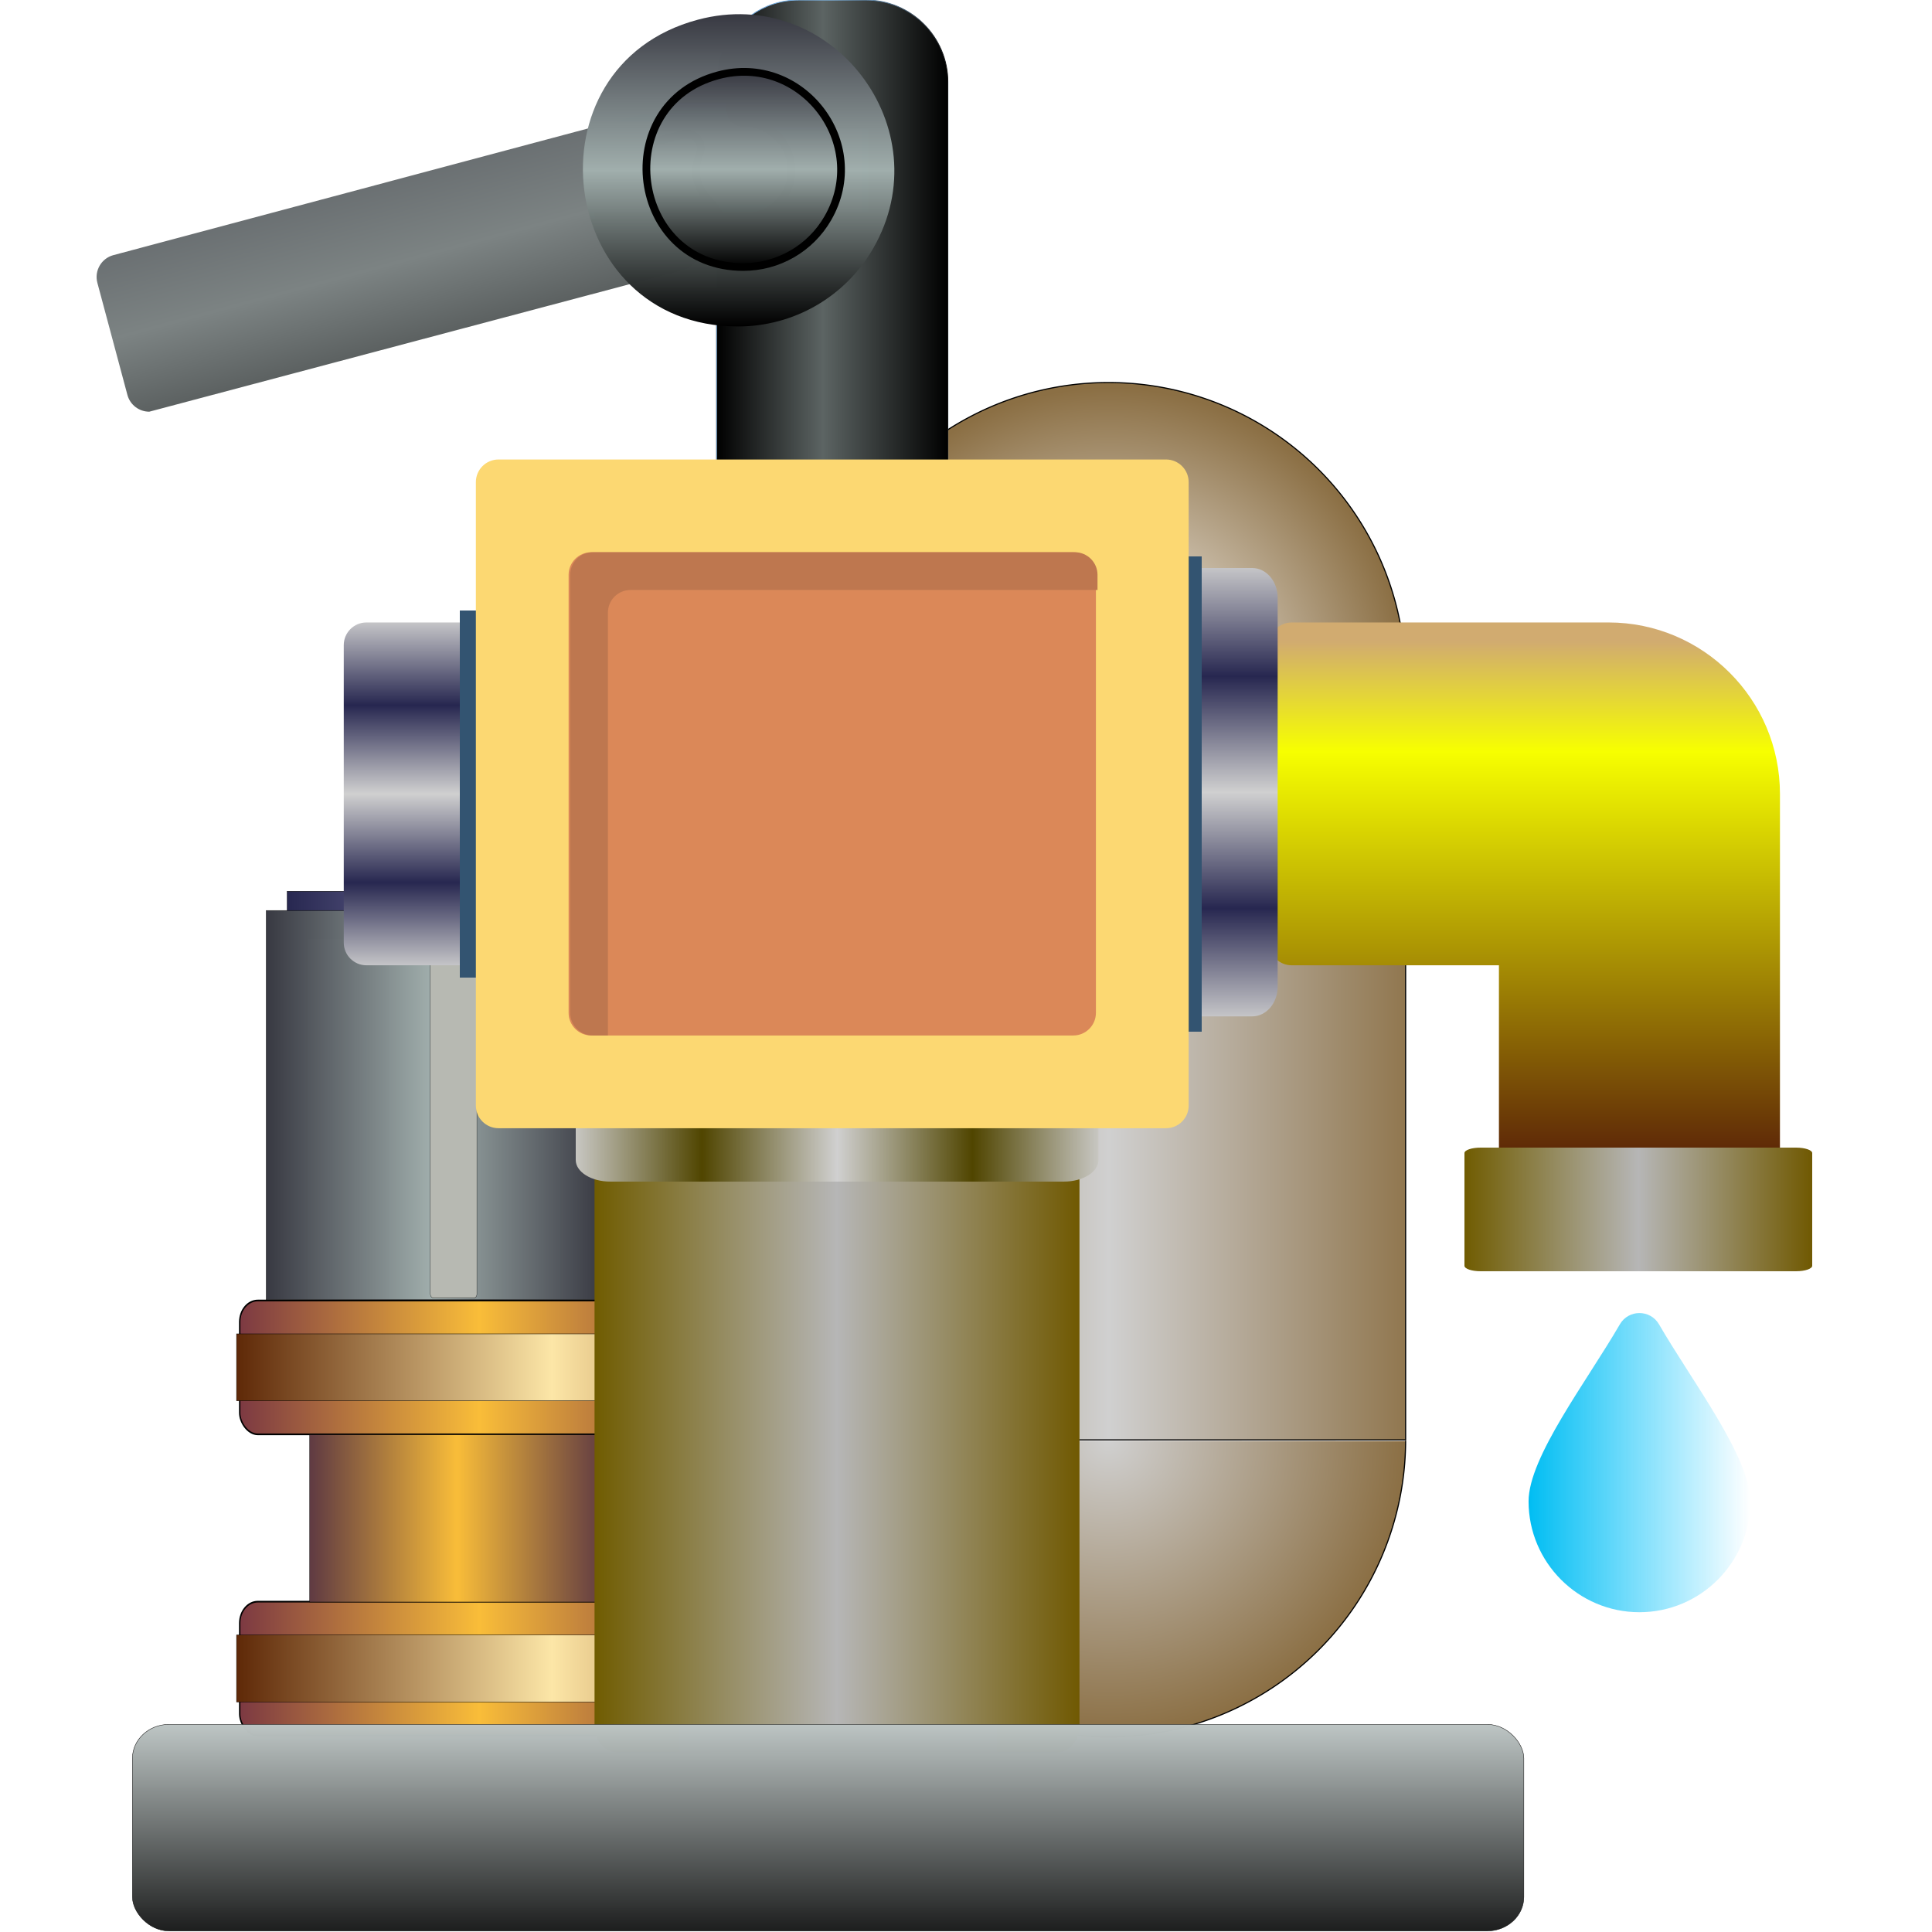 <?xml version="1.0" encoding="UTF-8" standalone="no"?>
<svg
   width="500"
   height="500"
   viewBox="0 0 500 500"
   version="1.1"
   id="svg196"
   sodipodi:docname="brine_water_well.svg"
   inkscape:version="1.4.2 (ebf0e940, 2025-05-08)"
   xmlns:inkscape="http://www.inkscape.org/namespaces/inkscape"
   xmlns:sodipodi="http://sodipodi.sourceforge.net/DTD/sodipodi-0.dtd"
   xmlns:xlink="http://www.w3.org/1999/xlink"
   xmlns="http://www.w3.org/2000/svg"
   xmlns:svg="http://www.w3.org/2000/svg">
  <sodipodi:namedview
     id="namedview196"
     pagecolor="#ffffff"
     bordercolor="#000000"
     borderopacity="0.25"
     inkscape:showpageshadow="2"
     inkscape:pageopacity="0.0"
     inkscape:pagecheckerboard="0"
     inkscape:deskcolor="#d1d1d1"
     inkscape:zoom="1.602"
     inkscape:cx="267.47815"
     inkscape:cy="216.91635"
     inkscape:window-width="1392"
     inkscape:window-height="954"
     inkscape:window-x="368"
     inkscape:window-y="25"
     inkscape:window-maximized="0"
     inkscape:current-layer="svg196"
     showgrid="true">
    <inkscape:grid
       id="grid196"
       units="px"
       originx="0"
       originy="0"
       spacingx="1"
       spacingy="1"
       empcolor="#0099e5"
       empopacity="0.302"
       color="#0099e5"
       opacity="0.149"
       empspacing="5"
       enabled="true"
       visible="true" />
  </sodipodi:namedview>
  <defs
     id="defs174">
    <linearGradient
       id="linearGradient290"
       inkscape:collect="always">
      <stop
         style="stop-color:#00bdf2;stop-opacity:1;"
         offset="0"
         id="stop290" />
      <stop
         style="stop-color:#00c2ff;stop-opacity:0;"
         offset="1"
         id="stop291" />
    </linearGradient>
    <linearGradient
       id="linearGradient289">
      <stop
         style="stop-color:#8b6f44;stop-opacity:1;"
         offset="0"
         id="stop287" />
      <stop
         id="stop288"
         offset="0.5"
         style="stop-color:#d0d0d0;stop-opacity:1;" />
      <stop
         style="stop-color:#8b6f44;stop-opacity:1;"
         offset="1"
         id="stop289" />
    </linearGradient>
    <linearGradient
       id="linearGradient286">
      <stop
         style="stop-color:#ffffff;stop-opacity:1;"
         offset="0"
         id="stop285" />
      <stop
         style="stop-color:#8b6f44;stop-opacity:1;"
         offset="1"
         id="stop286" />
    </linearGradient>
    <inkscape:path-effect
       effect="fillet_chamfer"
       id="path-effect283"
       is_visible="true"
       lpeversion="1"
       nodesatellites_param="F,0,0,1,0,18.563,0,1 @ F,0,0,1,0,0,0,1 @ F,0,0,1,0,0,0,1 @ F,0,0,1,0,0,0,1"
       radius="0"
       unit="px"
       method="auto"
       mode="F"
       chamfer_steps="1"
       flexible="false"
       use_knot_distance="true"
       apply_no_radius="true"
       apply_with_radius="true"
       only_selected="false"
       hide_knots="false" />
    <linearGradient
       id="linearGradient283">
      <stop
         style="stop-color:#383942;stop-opacity:1;"
         offset="0"
         id="stop281" />
      <stop
         id="stop282"
         offset="0.13"
         style="stop-color:#bec6c5;stop-opacity:0.992;" />
      <stop
         style="stop-color:#000000;stop-opacity:1;"
         offset="1"
         id="stop283" />
    </linearGradient>
    <linearGradient
       id="linearGradient274"
       inkscape:collect="always">
      <stop
         style="stop-color:#588ebe;stop-opacity:1;"
         offset="0"
         id="stop273" />
      <stop
         style="stop-color:#89c7ff;stop-opacity:0.992;"
         offset="0.5"
         id="stop275" />
      <stop
         style="stop-color:#121212;stop-opacity:0.984;"
         offset="1"
         id="stop274" />
    </linearGradient>
    <linearGradient
       id="linearGradient271">
      <stop
         style="stop-color:#000000;stop-opacity:1;"
         offset="0"
         id="stop269" />
      <stop
         id="stop270"
         offset="0.46"
         style="stop-color:#5c6463;stop-opacity:1;" />
      <stop
         style="stop-color:#000000;stop-opacity:1;"
         offset="1"
         id="stop271" />
    </linearGradient>
    <linearGradient
       id="linearGradient262">
      <stop
         style="stop-color:#383942;stop-opacity:1;"
         offset="0"
         id="stop260" />
      <stop
         id="stop261"
         offset="0.5"
         style="stop-color:#7b8282;stop-opacity:0.992;" />
      <stop
         style="stop-color:#000000;stop-opacity:1;"
         offset="1"
         id="stop262" />
    </linearGradient>
    <linearGradient
       id="linearGradient254">
      <stop
         style="stop-color:#383942;stop-opacity:1;"
         offset="0"
         id="stop252" />
      <stop
         id="stop253"
         offset="0.5"
         style="stop-color:#a1afad;stop-opacity:0.992;" />
      <stop
         style="stop-color:#000000;stop-opacity:1;"
         offset="1"
         id="stop254" />
    </linearGradient>
    <linearGradient
       id="linearGradient251">
      <stop
         style="stop-color:#504500;stop-opacity:1;"
         offset="0"
         id="stop249" />
      <stop
         id="stop250"
         offset="0.5"
         style="stop-color:#d0d0d0;stop-opacity:1;" />
      <stop
         style="stop-color:#504500;stop-opacity:1;"
         offset="1"
         id="stop251" />
    </linearGradient>
    <linearGradient
       id="linearGradient248">
      <stop
         style="stop-color:#705c01;stop-opacity:1;"
         offset="0"
         id="stop246" />
      <stop
         id="stop247"
         offset="0.5"
         style="stop-color:#b6b6b6;stop-opacity:1;" />
      <stop
         style="stop-color:#705902;stop-opacity:1;"
         offset="1"
         id="stop248" />
    </linearGradient>
    <linearGradient
       id="linearGradient235">
      <stop
         style="stop-color:#d1ab70;stop-opacity:1;"
         offset="0"
         id="stop242" />
      <stop
         id="stop243"
         offset="0.243"
         style="stop-color:#fce6a7;stop-opacity:1;" />
      <stop
         style="stop-color:#5e2807;stop-opacity:1;"
         offset="1"
         id="stop244" />
    </linearGradient>
    <linearGradient
       id="linearGradient235-1">
      <stop
         style="stop-color:#d1ab70;stop-opacity:1;"
         offset="0"
         id="stop233" />
      <stop
         id="stop234"
         offset="0.216"
         style="stop-color:#f7ff00;stop-opacity:1;" />
      <stop
         style="stop-color:#5e2807;stop-opacity:1;"
         offset="1"
         id="stop235" />
    </linearGradient>
    <linearGradient
       id="linearGradient232">
      <stop
         style="stop-color:#d1bc93;stop-opacity:1;"
         offset="0"
         id="stop230" />
      <stop
         id="stop231"
         offset="0.5"
         style="stop-color:#fca26b;stop-opacity:1;" />
      <stop
         style="stop-color:#5e3942;stop-opacity:1;"
         offset="1"
         id="stop232" />
    </linearGradient>
    <linearGradient
       id="swatch228"
       inkscape:swatch="solid">
      <stop
         style="stop-color:#fcd872;stop-opacity:1;"
         offset="0"
         id="stop228" />
    </linearGradient>
    <linearGradient
       id="linearGradient225">
      <stop
         style="stop-color:#7c3942;stop-opacity:1;"
         offset="0"
         id="stop223" />
      <stop
         id="stop224"
         offset="0.5"
         style="stop-color:#f9bd39;stop-opacity:1;" />
      <stop
         style="stop-color:#7c3942;stop-opacity:1;"
         offset="1"
         id="stop225" />
    </linearGradient>
    <linearGradient
       id="swatch213"
       inkscape:swatch="solid">
      <stop
         style="stop-color:#000000;stop-opacity:1;"
         offset="0"
         id="stop214" />
    </linearGradient>
    <clipPath
       id="clip-0" />
    <clipPath
       id="clip-1">
      <path
         clip-rule="evenodd"
         d="m 459.512,196.93 c -144.418,0 -262.586,118.16 -262.586,262.582 V 3413.469 c 0,144.43 118.168,262.59 262.586,262.59 H 3413.469 c 144.43,0 262.59,-118.16 262.59,-262.59 V 459.512 c 0,-144.422 -118.16,-262.582 -262.59,-262.582 z M 459.512,0 H 3413.469 c 252.742,0 459.519,206.781 459.519,459.512 V 3413.469 c 0,252.742 -206.777,459.519 -459.519,459.519 H 459.512 C 206.777,3872.988 0,3666.211 0,3413.469 V 459.512 C 0,206.781 206.777,0 459.512,0"
         id="path1" />
    </clipPath>
    <linearGradient
       id="linear-pattern-0"
       gradientUnits="userSpaceOnUse"
       x1="-0.26"
       y1="0"
       x2="1.26"
       y2="0"
       gradientTransform="matrix(2547.7,2547.7,-2547.7,2547.7,662.464,662.46)">
      <stop
         offset="0"
         stop-color="rgb(98.431%, 76.469%, 26.666%)"
         stop-opacity="1"
         id="stop1" />
      <stop
         offset="0.125"
         stop-color="rgb(98.431%, 76.469%, 26.666%)"
         stop-opacity="1"
         id="stop2" />
      <stop
         offset="0.156"
         stop-color="rgb(98.431%, 76.469%, 26.666%)"
         stop-opacity="1"
         id="stop3" />
      <stop
         offset="0.172"
         stop-color="rgb(98.43%, 76.492%, 26.68%)"
         stop-opacity="1"
         id="stop4" />
      <stop
         offset="0.176"
         stop-color="rgb(98.424%, 76.74%, 26.831%)"
         stop-opacity="1"
         id="stop5" />
      <stop
         offset="0.18"
         stop-color="rgb(98.419%, 76.962%, 26.968%)"
         stop-opacity="1"
         id="stop6" />
      <stop
         offset="0.184"
         stop-color="rgb(98.415%, 77.185%, 27.104%)"
         stop-opacity="1"
         id="stop7" />
      <stop
         offset="0.188"
         stop-color="rgb(98.41%, 77.408%, 27.242%)"
         stop-opacity="1"
         id="stop8" />
      <stop
         offset="0.191"
         stop-color="rgb(98.404%, 77.631%, 27.377%)"
         stop-opacity="1"
         id="stop9" />
      <stop
         offset="0.195"
         stop-color="rgb(98.399%, 77.853%, 27.515%)"
         stop-opacity="1"
         id="stop10" />
      <stop
         offset="0.199"
         stop-color="rgb(98.393%, 78.076%, 27.65%)"
         stop-opacity="1"
         id="stop11" />
      <stop
         offset="0.203"
         stop-color="rgb(98.389%, 78.299%, 27.788%)"
         stop-opacity="1"
         id="stop12" />
      <stop
         offset="0.207"
         stop-color="rgb(98.384%, 78.522%, 27.925%)"
         stop-opacity="1"
         id="stop13" />
      <stop
         offset="0.211"
         stop-color="rgb(98.38%, 78.745%, 28.062%)"
         stop-opacity="1"
         id="stop14" />
      <stop
         offset="0.215"
         stop-color="rgb(98.373%, 78.967%, 28.198%)"
         stop-opacity="1"
         id="stop15" />
      <stop
         offset="0.219"
         stop-color="rgb(98.369%, 79.19%, 28.336%)"
         stop-opacity="1"
         id="stop16" />
      <stop
         offset="0.223"
         stop-color="rgb(98.363%, 79.413%, 28.471%)"
         stop-opacity="1"
         id="stop17" />
      <stop
         offset="0.227"
         stop-color="rgb(98.358%, 79.636%, 28.609%)"
         stop-opacity="1"
         id="stop18" />
      <stop
         offset="0.23"
         stop-color="rgb(98.354%, 79.858%, 28.745%)"
         stop-opacity="1"
         id="stop19" />
      <stop
         offset="0.234"
         stop-color="rgb(98.349%, 80.081%, 28.882%)"
         stop-opacity="1"
         id="stop20" />
      <stop
         offset="0.238"
         stop-color="rgb(98.343%, 80.304%, 29.018%)"
         stop-opacity="1"
         id="stop21" />
      <stop
         offset="0.242"
         stop-color="rgb(98.338%, 80.527%, 29.155%)"
         stop-opacity="1"
         id="stop22" />
      <stop
         offset="0.246"
         stop-color="rgb(98.332%, 80.75%, 29.291%)"
         stop-opacity="1"
         id="stop23" />
      <stop
         offset="0.25"
         stop-color="rgb(98.328%, 80.972%, 29.428%)"
         stop-opacity="1"
         id="stop24" />
      <stop
         offset="0.254"
         stop-color="rgb(98.323%, 81.195%, 29.565%)"
         stop-opacity="1"
         id="stop25" />
      <stop
         offset="0.258"
         stop-color="rgb(98.318%, 81.418%, 29.703%)"
         stop-opacity="1"
         id="stop26" />
      <stop
         offset="0.262"
         stop-color="rgb(98.312%, 81.641%, 29.839%)"
         stop-opacity="1"
         id="stop27" />
      <stop
         offset="0.266"
         stop-color="rgb(98.308%, 81.863%, 29.976%)"
         stop-opacity="1"
         id="stop28" />
      <stop
         offset="0.27"
         stop-color="rgb(98.303%, 82.086%, 30.112%)"
         stop-opacity="1"
         id="stop29" />
      <stop
         offset="0.273"
         stop-color="rgb(98.299%, 82.309%, 30.249%)"
         stop-opacity="1"
         id="stop30" />
      <stop
         offset="0.277"
         stop-color="rgb(98.293%, 82.532%, 30.385%)"
         stop-opacity="1"
         id="stop31" />
      <stop
         offset="0.281"
         stop-color="rgb(98.288%, 82.755%, 30.522%)"
         stop-opacity="1"
         id="stop32" />
      <stop
         offset="0.285"
         stop-color="rgb(98.282%, 82.977%, 30.658%)"
         stop-opacity="1"
         id="stop33" />
      <stop
         offset="0.289"
         stop-color="rgb(98.277%, 83.2%, 30.795%)"
         stop-opacity="1"
         id="stop34" />
      <stop
         offset="0.293"
         stop-color="rgb(98.273%, 83.423%, 30.931%)"
         stop-opacity="1"
         id="stop35" />
      <stop
         offset="0.297"
         stop-color="rgb(98.268%, 83.646%, 31.068%)"
         stop-opacity="1"
         id="stop36" />
      <stop
         offset="0.301"
         stop-color="rgb(98.262%, 83.868%, 31.204%)"
         stop-opacity="1"
         id="stop37" />
      <stop
         offset="0.305"
         stop-color="rgb(98.257%, 84.091%, 31.342%)"
         stop-opacity="1"
         id="stop38" />
      <stop
         offset="0.309"
         stop-color="rgb(98.251%, 84.312%, 31.479%)"
         stop-opacity="1"
         id="stop39" />
      <stop
         offset="0.312"
         stop-color="rgb(98.247%, 84.535%, 31.616%)"
         stop-opacity="1"
         id="stop40" />
      <stop
         offset="0.316"
         stop-color="rgb(98.242%, 84.758%, 31.752%)"
         stop-opacity="1"
         id="stop41" />
      <stop
         offset="0.32"
         stop-color="rgb(98.238%, 84.981%, 31.889%)"
         stop-opacity="1"
         id="stop42" />
      <stop
         offset="0.324"
         stop-color="rgb(98.232%, 85.204%, 32.025%)"
         stop-opacity="1"
         id="stop43" />
      <stop
         offset="0.328"
         stop-color="rgb(98.227%, 85.426%, 32.162%)"
         stop-opacity="1"
         id="stop44" />
      <stop
         offset="0.332"
         stop-color="rgb(98.221%, 85.649%, 32.298%)"
         stop-opacity="1"
         id="stop45" />
      <stop
         offset="0.336"
         stop-color="rgb(98.216%, 85.872%, 32.436%)"
         stop-opacity="1"
         id="stop46" />
      <stop
         offset="0.34"
         stop-color="rgb(98.212%, 86.095%, 32.571%)"
         stop-opacity="1"
         id="stop47" />
      <stop
         offset="0.344"
         stop-color="rgb(98.207%, 86.317%, 32.709%)"
         stop-opacity="1"
         id="stop48" />
      <stop
         offset="0.348"
         stop-color="rgb(98.201%, 86.54%, 32.845%)"
         stop-opacity="1"
         id="stop49" />
      <stop
         offset="0.352"
         stop-color="rgb(98.196%, 86.763%, 32.982%)"
         stop-opacity="1"
         id="stop50" />
      <stop
         offset="0.355"
         stop-color="rgb(98.192%, 86.986%, 33.119%)"
         stop-opacity="1"
         id="stop51" />
      <stop
         offset="0.359"
         stop-color="rgb(98.187%, 87.209%, 33.257%)"
         stop-opacity="1"
         id="stop52" />
      <stop
         offset="0.363"
         stop-color="rgb(98.181%, 87.431%, 33.392%)"
         stop-opacity="1"
         id="stop53" />
      <stop
         offset="0.367"
         stop-color="rgb(98.177%, 87.654%, 33.53%)"
         stop-opacity="1"
         id="stop54" />
      <stop
         offset="0.371"
         stop-color="rgb(98.17%, 87.877%, 33.665%)"
         stop-opacity="1"
         id="stop55" />
      <stop
         offset="0.375"
         stop-color="rgb(98.166%, 88.1%, 33.803%)"
         stop-opacity="1"
         id="stop56" />
      <stop
         offset="0.379"
         stop-color="rgb(98.161%, 88.322%, 33.939%)"
         stop-opacity="1"
         id="stop57" />
      <stop
         offset="0.383"
         stop-color="rgb(98.157%, 88.545%, 34.076%)"
         stop-opacity="1"
         id="stop58" />
      <stop
         offset="0.387"
         stop-color="rgb(98.151%, 88.768%, 34.212%)"
         stop-opacity="1"
         id="stop59" />
      <stop
         offset="0.391"
         stop-color="rgb(98.146%, 88.991%, 34.349%)"
         stop-opacity="1"
         id="stop60" />
      <stop
         offset="0.395"
         stop-color="rgb(98.14%, 89.214%, 34.485%)"
         stop-opacity="1"
         id="stop61" />
      <stop
         offset="0.398"
         stop-color="rgb(98.135%, 89.436%, 34.622%)"
         stop-opacity="1"
         id="stop62" />
      <stop
         offset="0.402"
         stop-color="rgb(98.131%, 89.659%, 34.758%)"
         stop-opacity="1"
         id="stop63" />
      <stop
         offset="0.406"
         stop-color="rgb(98.126%, 89.882%, 34.895%)"
         stop-opacity="1"
         id="stop64" />
      <stop
         offset="0.41"
         stop-color="rgb(98.12%, 90.105%, 35.033%)"
         stop-opacity="1"
         id="stop65" />
      <stop
         offset="0.414"
         stop-color="rgb(98.116%, 90.327%, 35.17%)"
         stop-opacity="1"
         id="stop66" />
      <stop
         offset="0.418"
         stop-color="rgb(98.109%, 90.55%, 35.306%)"
         stop-opacity="1"
         id="stop67" />
      <stop
         offset="0.422"
         stop-color="rgb(98.105%, 90.773%, 35.443%)"
         stop-opacity="1"
         id="stop68" />
      <stop
         offset="0.426"
         stop-color="rgb(98.1%, 90.996%, 35.579%)"
         stop-opacity="1"
         id="stop69" />
      <stop
         offset="0.43"
         stop-color="rgb(98.096%, 91.219%, 35.716%)"
         stop-opacity="1"
         id="stop70" />
      <stop
         offset="0.434"
         stop-color="rgb(98.09%, 91.441%, 35.852%)"
         stop-opacity="1"
         id="stop71" />
      <stop
         offset="0.438"
         stop-color="rgb(98.085%, 91.664%, 35.989%)"
         stop-opacity="1"
         id="stop72" />
      <stop
         offset="0.441"
         stop-color="rgb(98.08%, 91.887%, 36.125%)"
         stop-opacity="1"
         id="stop73" />
      <stop
         offset="0.445"
         stop-color="rgb(98.076%, 92.11%, 36.263%)"
         stop-opacity="1"
         id="stop74" />
      <stop
         offset="0.449"
         stop-color="rgb(98.07%, 92.332%, 36.398%)"
         stop-opacity="1"
         id="stop75" />
      <stop
         offset="0.453"
         stop-color="rgb(98.065%, 92.555%, 36.536%)"
         stop-opacity="1"
         id="stop76" />
      <stop
         offset="0.457"
         stop-color="rgb(98.059%, 92.778%, 36.673%)"
         stop-opacity="1"
         id="stop77" />
      <stop
         offset="0.461"
         stop-color="rgb(98.055%, 93.001%, 36.81%)"
         stop-opacity="1"
         id="stop78" />
      <stop
         offset="0.465"
         stop-color="rgb(98.05%, 93.224%, 36.946%)"
         stop-opacity="1"
         id="stop79" />
      <stop
         offset="0.469"
         stop-color="rgb(98.045%, 93.446%, 37.083%)"
         stop-opacity="1"
         id="stop80" />
      <stop
         offset="0.477"
         stop-color="rgb(97.856%, 93.523%, 37.207%)"
         stop-opacity="1"
         id="stop81" />
      <stop
         offset="0.48"
         stop-color="rgb(97.171%, 93.431%, 37.434%)"
         stop-opacity="1"
         id="stop82" />
      <stop
         offset="0.484"
         stop-color="rgb(96.675%, 93.263%, 37.538%)"
         stop-opacity="1"
         id="stop83" />
      <stop
         offset="0.488"
         stop-color="rgb(96.179%, 93.094%, 37.642%)"
         stop-opacity="1"
         id="stop84" />
      <stop
         offset="0.492"
         stop-color="rgb(95.683%, 92.926%, 37.746%)"
         stop-opacity="1"
         id="stop85" />
      <stop
         offset="0.496"
         stop-color="rgb(95.187%, 92.758%, 37.849%)"
         stop-opacity="1"
         id="stop86" />
      <stop
         offset="0.5"
         stop-color="rgb(94.691%, 92.59%, 37.953%)"
         stop-opacity="1"
         id="stop87" />
      <stop
         offset="0.504"
         stop-color="rgb(94.196%, 92.421%, 38.055%)"
         stop-opacity="1"
         id="stop88" />
      <stop
         offset="0.508"
         stop-color="rgb(93.7%, 92.253%, 38.159%)"
         stop-opacity="1"
         id="stop89" />
      <stop
         offset="0.512"
         stop-color="rgb(93.204%, 92.085%, 38.263%)"
         stop-opacity="1"
         id="stop90" />
      <stop
         offset="0.516"
         stop-color="rgb(92.708%, 91.917%, 38.367%)"
         stop-opacity="1"
         id="stop91" />
      <stop
         offset="0.52"
         stop-color="rgb(92.212%, 91.748%, 38.47%)"
         stop-opacity="1"
         id="stop92" />
      <stop
         offset="0.523"
         stop-color="rgb(91.716%, 91.58%, 38.574%)"
         stop-opacity="1"
         id="stop93" />
      <stop
         offset="0.527"
         stop-color="rgb(91.22%, 91.412%, 38.676%)"
         stop-opacity="1"
         id="stop94" />
      <stop
         offset="0.531"
         stop-color="rgb(90.724%, 91.245%, 38.78%)"
         stop-opacity="1"
         id="stop95" />
      <stop
         offset="0.535"
         stop-color="rgb(90.228%, 91.075%, 38.884%)"
         stop-opacity="1"
         id="stop96" />
      <stop
         offset="0.539"
         stop-color="rgb(89.732%, 90.907%, 38.988%)"
         stop-opacity="1"
         id="stop97" />
      <stop
         offset="0.543"
         stop-color="rgb(89.236%, 90.739%, 39.091%)"
         stop-opacity="1"
         id="stop98" />
      <stop
         offset="0.547"
         stop-color="rgb(88.741%, 90.572%, 39.195%)"
         stop-opacity="1"
         id="stop99" />
      <stop
         offset="0.551"
         stop-color="rgb(88.245%, 90.404%, 39.297%)"
         stop-opacity="1"
         id="stop100" />
      <stop
         offset="0.555"
         stop-color="rgb(87.749%, 90.236%, 39.401%)"
         stop-opacity="1"
         id="stop101" />
      <stop
         offset="0.559"
         stop-color="rgb(87.253%, 90.067%, 39.505%)"
         stop-opacity="1"
         id="stop102" />
      <stop
         offset="0.562"
         stop-color="rgb(86.757%, 89.899%, 39.609%)"
         stop-opacity="1"
         id="stop103" />
      <stop
         offset="0.566"
         stop-color="rgb(86.261%, 89.731%, 39.713%)"
         stop-opacity="1"
         id="stop104" />
      <stop
         offset="0.57"
         stop-color="rgb(85.765%, 89.563%, 39.816%)"
         stop-opacity="1"
         id="stop105" />
      <stop
         offset="0.574"
         stop-color="rgb(85.269%, 89.394%, 39.919%)"
         stop-opacity="1"
         id="stop106" />
      <stop
         offset="0.578"
         stop-color="rgb(84.773%, 89.226%, 40.022%)"
         stop-opacity="1"
         id="stop107" />
      <stop
         offset="0.582"
         stop-color="rgb(84.277%, 89.058%, 40.126%)"
         stop-opacity="1"
         id="stop108" />
      <stop
         offset="0.586"
         stop-color="rgb(83.781%, 88.89%, 40.23%)"
         stop-opacity="1"
         id="stop109" />
      <stop
         offset="0.59"
         stop-color="rgb(83.286%, 88.721%, 40.332%)"
         stop-opacity="1"
         id="stop110" />
      <stop
         offset="0.594"
         stop-color="rgb(82.79%, 88.553%, 40.436%)"
         stop-opacity="1"
         id="stop111" />
      <stop
         offset="0.598"
         stop-color="rgb(82.294%, 88.385%, 40.54%)"
         stop-opacity="1"
         id="stop112" />
      <stop
         offset="0.602"
         stop-color="rgb(81.798%, 88.217%, 40.643%)"
         stop-opacity="1"
         id="stop113" />
      <stop
         offset="0.605"
         stop-color="rgb(81.302%, 88.048%, 40.747%)"
         stop-opacity="1"
         id="stop114" />
      <stop
         offset="0.609"
         stop-color="rgb(80.806%, 87.88%, 40.851%)"
         stop-opacity="1"
         id="stop115" />
      <stop
         offset="0.613"
         stop-color="rgb(80.31%, 87.712%, 40.953%)"
         stop-opacity="1"
         id="stop116" />
      <stop
         offset="0.617"
         stop-color="rgb(79.814%, 87.544%, 41.057%)"
         stop-opacity="1"
         id="stop117" />
      <stop
         offset="0.621"
         stop-color="rgb(79.318%, 87.376%, 41.161%)"
         stop-opacity="1"
         id="stop118" />
      <stop
         offset="0.625"
         stop-color="rgb(78.822%, 87.209%, 41.264%)"
         stop-opacity="1"
         id="stop119" />
      <stop
         offset="0.629"
         stop-color="rgb(78.326%, 87.039%, 41.368%)"
         stop-opacity="1"
         id="stop120" />
      <stop
         offset="0.633"
         stop-color="rgb(77.831%, 86.871%, 41.472%)"
         stop-opacity="1"
         id="stop121" />
      <stop
         offset="0.637"
         stop-color="rgb(77.335%, 86.703%, 41.574%)"
         stop-opacity="1"
         id="stop122" />
      <stop
         offset="0.641"
         stop-color="rgb(76.839%, 86.536%, 41.678%)"
         stop-opacity="1"
         id="stop123" />
      <stop
         offset="0.645"
         stop-color="rgb(76.343%, 86.366%, 41.782%)"
         stop-opacity="1"
         id="stop124" />
      <stop
         offset="0.648"
         stop-color="rgb(75.847%, 86.198%, 41.885%)"
         stop-opacity="1"
         id="stop125" />
      <stop
         offset="0.652"
         stop-color="rgb(75.351%, 86.031%, 41.989%)"
         stop-opacity="1"
         id="stop126" />
      <stop
         offset="0.656"
         stop-color="rgb(74.855%, 85.863%, 42.093%)"
         stop-opacity="1"
         id="stop127" />
      <stop
         offset="0.66"
         stop-color="rgb(74.359%, 85.693%, 42.195%)"
         stop-opacity="1"
         id="stop128" />
      <stop
         offset="0.664"
         stop-color="rgb(73.863%, 85.526%, 42.299%)"
         stop-opacity="1"
         id="stop129" />
      <stop
         offset="0.668"
         stop-color="rgb(73.367%, 85.358%, 42.403%)"
         stop-opacity="1"
         id="stop130" />
      <stop
         offset="0.672"
         stop-color="rgb(72.871%, 85.19%, 42.506%)"
         stop-opacity="1"
         id="stop131" />
      <stop
         offset="0.676"
         stop-color="rgb(72.375%, 85.02%, 42.61%)"
         stop-opacity="1"
         id="stop132" />
      <stop
         offset="0.68"
         stop-color="rgb(71.88%, 84.853%, 42.714%)"
         stop-opacity="1"
         id="stop133" />
      <stop
         offset="0.684"
         stop-color="rgb(71.384%, 84.685%, 42.816%)"
         stop-opacity="1"
         id="stop134" />
      <stop
         offset="0.688"
         stop-color="rgb(70.888%, 84.517%, 42.92%)"
         stop-opacity="1"
         id="stop135" />
      <stop
         offset="0.691"
         stop-color="rgb(70.392%, 84.349%, 43.024%)"
         stop-opacity="1"
         id="stop136" />
      <stop
         offset="0.695"
         stop-color="rgb(69.896%, 84.181%, 43.127%)"
         stop-opacity="1"
         id="stop137" />
      <stop
         offset="0.699"
         stop-color="rgb(69.4%, 84.012%, 43.231%)"
         stop-opacity="1"
         id="stop138" />
      <stop
         offset="0.703"
         stop-color="rgb(68.904%, 83.844%, 43.335%)"
         stop-opacity="1"
         id="stop139" />
      <stop
         offset="0.707"
         stop-color="rgb(68.408%, 83.676%, 43.437%)"
         stop-opacity="1"
         id="stop140" />
      <stop
         offset="0.711"
         stop-color="rgb(67.912%, 83.508%, 43.541%)"
         stop-opacity="1"
         id="stop141" />
      <stop
         offset="0.715"
         stop-color="rgb(67.415%, 83.339%, 43.645%)"
         stop-opacity="1"
         id="stop142" />
      <stop
         offset="0.719"
         stop-color="rgb(66.919%, 83.171%, 43.748%)"
         stop-opacity="1"
         id="stop143" />
      <stop
         offset="0.723"
         stop-color="rgb(66.423%, 83.003%, 43.852%)"
         stop-opacity="1"
         id="stop144" />
      <stop
         offset="0.727"
         stop-color="rgb(65.927%, 82.835%, 43.956%)"
         stop-opacity="1"
         id="stop145" />
      <stop
         offset="0.73"
         stop-color="rgb(65.431%, 82.666%, 44.058%)"
         stop-opacity="1"
         id="stop146" />
      <stop
         offset="0.734"
         stop-color="rgb(64.935%, 82.498%, 44.162%)"
         stop-opacity="1"
         id="stop147" />
      <stop
         offset="0.738"
         stop-color="rgb(64.439%, 82.33%, 44.266%)"
         stop-opacity="1"
         id="stop148" />
      <stop
         offset="0.742"
         stop-color="rgb(63.943%, 82.162%, 44.37%)"
         stop-opacity="1"
         id="stop149" />
      <stop
         offset="0.746"
         stop-color="rgb(63.448%, 81.993%, 44.473%)"
         stop-opacity="1"
         id="stop150" />
      <stop
         offset="0.75"
         stop-color="rgb(62.952%, 81.825%, 44.577%)"
         stop-opacity="1"
         id="stop151" />
      <stop
         offset="0.754"
         stop-color="rgb(62.456%, 81.657%, 44.679%)"
         stop-opacity="1"
         id="stop152" />
      <stop
         offset="0.758"
         stop-color="rgb(61.96%, 81.49%, 44.783%)"
         stop-opacity="1"
         id="stop153" />
      <stop
         offset="0.762"
         stop-color="rgb(61.464%, 81.322%, 44.887%)"
         stop-opacity="1"
         id="stop154" />
      <stop
         offset="0.766"
         stop-color="rgb(60.968%, 81.154%, 44.991%)"
         stop-opacity="1"
         id="stop155" />
      <stop
         offset="0.77"
         stop-color="rgb(60.472%, 80.984%, 45.094%)"
         stop-opacity="1"
         id="stop156" />
      <stop
         offset="0.773"
         stop-color="rgb(59.976%, 80.817%, 45.198%)"
         stop-opacity="1"
         id="stop157" />
      <stop
         offset="0.777"
         stop-color="rgb(59.48%, 80.649%, 45.3%)"
         stop-opacity="1"
         id="stop158" />
      <stop
         offset="0.781"
         stop-color="rgb(58.984%, 80.481%, 45.404%)"
         stop-opacity="1"
         id="stop159" />
      <stop
         offset="0.785"
         stop-color="rgb(58.488%, 80.312%, 45.508%)"
         stop-opacity="1"
         id="stop160" />
      <stop
         offset="0.789"
         stop-color="rgb(57.993%, 80.144%, 45.612%)"
         stop-opacity="1"
         id="stop161" />
      <stop
         offset="0.793"
         stop-color="rgb(57.497%, 79.976%, 45.715%)"
         stop-opacity="1"
         id="stop162" />
      <stop
         offset="0.797"
         stop-color="rgb(57.001%, 79.808%, 45.819%)"
         stop-opacity="1"
         id="stop163" />
      <stop
         offset="0.801"
         stop-color="rgb(56.505%, 79.639%, 45.921%)"
         stop-opacity="1"
         id="stop164" />
      <stop
         offset="0.805"
         stop-color="rgb(56.009%, 79.471%, 46.025%)"
         stop-opacity="1"
         id="stop165" />
      <stop
         offset="0.809"
         stop-color="rgb(55.513%, 79.303%, 46.129%)"
         stop-opacity="1"
         id="stop166" />
      <stop
         offset="0.812"
         stop-color="rgb(55.017%, 79.135%, 46.233%)"
         stop-opacity="1"
         id="stop167" />
      <stop
         offset="0.816"
         stop-color="rgb(54.521%, 78.966%, 46.336%)"
         stop-opacity="1"
         id="stop168" />
      <stop
         offset="0.82"
         stop-color="rgb(54.025%, 78.798%, 46.44%)"
         stop-opacity="1"
         id="stop169" />
      <stop
         offset="0.824"
         stop-color="rgb(53.529%, 78.63%, 46.542%)"
         stop-opacity="1"
         id="stop170" />
      <stop
         offset="0.828"
         stop-color="rgb(53.033%, 78.462%, 46.646%)"
         stop-opacity="1"
         id="stop171" />
      <stop
         offset="0.844"
         stop-color="rgb(52.986%, 78.445%, 46.655%)"
         stop-opacity="1"
         id="stop172" />
      <stop
         offset="0.875"
         stop-color="rgb(52.94%, 78.43%, 46.666%)"
         stop-opacity="1"
         id="stop173" />
      <stop
         offset="1"
         stop-color="rgb(52.94%, 78.43%, 46.666%)"
         stop-opacity="1"
         id="stop174" />
    </linearGradient>
    <radialGradient
       inkscape:collect="always"
       xlink:href="#linearGradient3823"
       id="radialGradient3829"
       cx="80"
       cy="740"
       fx="80"
       fy="740"
       r="56.236"
       gradientTransform="matrix(1.956,7.98996e-8,-8.1327251e-8,1.956,336.018,-1169.959)"
       gradientUnits="userSpaceOnUse" />
    <linearGradient
       id="linearGradient3823">
      <stop
         style="stop-color:#d0d0d0;stop-opacity:1;"
         offset="0"
         id="stop3825" />
      <stop
         style="stop-color:#8b6f44;stop-opacity:1;"
         offset="1"
         id="stop3827" />
    </linearGradient>
    <linearGradient
       inkscape:collect="always"
       xlink:href="#linearGradient289"
       id="linearGradient3645"
       x1="240"
       y1="860"
       x2="240"
       y2="620"
       gradientUnits="userSpaceOnUse"
       gradientTransform="translate(382.5,-462.5)" />
    <linearGradient
       id="linearGradient3639">
      <stop
         style="stop-color:#272750;stop-opacity:1;"
         offset="0"
         id="stop3641" />
      <stop
         id="stop3647"
         offset="0.5"
         style="stop-color:#d0d0d0;stop-opacity:1;" />
      <stop
         style="stop-color:#272750;stop-opacity:1;"
         offset="1"
         id="stop3643" />
    </linearGradient>
    <radialGradient
       inkscape:collect="always"
       xlink:href="#linearGradient286"
       id="radialGradient3833"
       gradientUnits="userSpaceOnUse"
       gradientTransform="matrix(1.956,1.1985567e-7,-1.2039998e-7,1.965,-930.455,-1176.532)"
       cx="81.009"
       cy="740"
       fx="81.009"
       fy="740"
       r="56.236" />
    <linearGradient
       inkscape:collect="always"
       xlink:href="#linearGradient3738"
       id="linearGradient3744"
       x1="100"
       y1="280"
       x2="400"
       y2="280"
       gradientUnits="userSpaceOnUse"
       gradientTransform="matrix(1.133,0,0,1,-33.333,6.6472656e-6)" />
    <linearGradient
       id="linearGradient3738">
      <stop
         style="stop-color:#7c3942;stop-opacity:1;"
         offset="0"
         id="stop3740" />
      <stop
         id="stop3746"
         offset="0.5"
         style="stop-color:#f9bd39;stop-opacity:1;" />
      <stop
         style="stop-color:#7c3942;stop-opacity:1;"
         offset="1"
         id="stop3742" />
    </linearGradient>
    <linearGradient
       inkscape:collect="always"
       xlink:href="#linearGradient225"
       id="linearGradient3750"
       gradientUnits="userSpaceOnUse"
       gradientTransform="matrix(1.133,0,0,1,-33.333,180)"
       x1="100"
       y1="280"
       x2="400"
       y2="280" />
    <linearGradient
       id="linearGradient3754">
      <stop
         style="stop-color:#5e3942;stop-opacity:1;"
         offset="0"
         id="stop3756" />
      <stop
         id="stop3762"
         offset="0.5"
         style="stop-color:#f9bd39;stop-opacity:1;" />
      <stop
         style="stop-color:#5e3942;stop-opacity:1;"
         offset="1"
         id="stop3758" />
    </linearGradient>
    <linearGradient
       id="linearGradient3707">
      <stop
         style="stop-color:#706e66;stop-opacity:1;"
         offset="0"
         id="stop3709" />
      <stop
         id="stop3715"
         offset="0.5"
         style="stop-color:#b6b6b6;stop-opacity:1;" />
      <stop
         style="stop-color:#706e66;stop-opacity:1;"
         offset="1"
         id="stop3711" />
    </linearGradient>
    <linearGradient
       inkscape:collect="always"
       xlink:href="#linearGradient3725"
       id="linearGradient3731"
       x1="100"
       y1="130"
       x2="400"
       y2="130"
       gradientUnits="userSpaceOnUse"
       gradientTransform="matrix(0.789,0,0,1,19.603,0.95)" />
    <linearGradient
       id="linearGradient3725">
      <stop
         style="stop-color:#383942;stop-opacity:1;"
         offset="0"
         id="stop3727" />
      <stop
         id="stop3733"
         offset="0.5"
         style="stop-color:#a1afad;stop-opacity:0.992;" />
      <stop
         style="stop-color:#383942;stop-opacity:1;"
         offset="1"
         id="stop3729" />
    </linearGradient>
    <linearGradient
       inkscape:collect="always"
       xlink:href="#linearGradient3837"
       id="linearGradient3843"
       x1="129.5"
       y1="15"
       x2="370.5"
       y2="15"
       gradientUnits="userSpaceOnUse"
       gradientTransform="matrix(1.187,0,0,2.846,-46.558,-33.039)" />
    <linearGradient
       id="linearGradient3837">
      <stop
         style="stop-color:#272750;stop-opacity:1;"
         offset="0"
         id="stop3839" />
      <stop
         id="stop3845"
         offset="0.5"
         style="stop-color:#7a78a3;stop-opacity:1;" />
      <stop
         style="stop-color:#272750;stop-opacity:1;"
         offset="1"
         id="stop3841" />
    </linearGradient>
    <linearGradient
       inkscape:collect="always"
       xlink:href="#linearGradient3754"
       id="linearGradient3760-3"
       x1="139.5"
       y1="370"
       x2="360.5"
       y2="370"
       gradientUnits="userSpaceOnUse"
       gradientTransform="translate(-15.475,0.245)" />
    <linearGradient
       inkscape:collect="always"
       xlink:href="#linearGradient3639"
       id="linearGradient239"
       x1="111.919"
       y1="182.5"
       x2="111.919"
       y2="228.405"
       gradientUnits="userSpaceOnUse"
       spreadMethod="repeat" />
    <linearGradient
       inkscape:collect="always"
       xlink:href="#linearGradient3639"
       id="linearGradient240"
       gradientUnits="userSpaceOnUse"
       x1="111.919"
       y1="182.5"
       x2="111.919"
       y2="228.405"
       spreadMethod="repeat"
       gradientTransform="matrix(1.127,0,0,1.308,178.707,-63.688)" />
    <linearGradient
       inkscape:collect="always"
       xlink:href="#linearGradient235-1"
       id="linearGradient242"
       x1="394.539"
       y1="165.924"
       x2="394.539"
       y2="298.144"
       gradientUnits="userSpaceOnUse" />
    <linearGradient
       inkscape:collect="always"
       xlink:href="#linearGradient248"
       id="linearGradient246"
       x1="152.634"
       y1="346.132"
       x2="278.138"
       y2="346.132"
       gradientUnits="userSpaceOnUse"
       gradientTransform="matrix(1,0,0,1.175,1.233,-30.73)" />
    <linearGradient
       inkscape:collect="always"
       xlink:href="#linearGradient251"
       id="linearGradient239-7"
       x1="111.919"
       y1="182.5"
       x2="111.919"
       y2="228.405"
       gradientUnits="userSpaceOnUse"
       spreadMethod="repeat"
       gradientTransform="matrix(0,-0.954,1.525,0,-96.627,390.673)" />
    <linearGradient
       inkscape:collect="always"
       xlink:href="#linearGradient248"
       id="linearGradient252"
       gradientUnits="userSpaceOnUse"
       gradientTransform="matrix(0.717,0,0,0.243,269.545,228.915)"
       x1="152.634"
       y1="346.132"
       x2="278.138"
       y2="346.132" />
    <linearGradient
       inkscape:collect="always"
       xlink:href="#linearGradient283"
       id="linearGradient3731-4"
       x1="250"
       y1="-20"
       x2="250"
       y2="280"
       gradientUnits="userSpaceOnUse"
       gradientTransform="matrix(1.2,0,0,0.243,-85.763,441.41)" />
    <linearGradient
       inkscape:collect="always"
       xlink:href="#linearGradient271"
       id="linearGradient258"
       x1="185.458"
       y1="65.32"
       x2="245.31"
       y2="65.32"
       gradientUnits="userSpaceOnUse" />
    <linearGradient
       inkscape:collect="always"
       xlink:href="#linearGradient262"
       id="linearGradient260"
       x1="82.854"
       y1="-7.448"
       x2="123.258"
       y2="143.345"
       gradientUnits="userSpaceOnUse" />
    <linearGradient
       inkscape:collect="always"
       xlink:href="#linearGradient254"
       id="linearGradient265"
       x1="191.156"
       y1="3.776"
       x2="191.156"
       y2="84.382"
       gradientUnits="userSpaceOnUse" />
    <linearGradient
       inkscape:collect="always"
       xlink:href="#linearGradient254"
       id="linearGradient266"
       gradientUnits="userSpaceOnUse"
       x1="191.156"
       y1="3.776"
       x2="191.156"
       y2="84.382" />
    <linearGradient
       inkscape:collect="always"
       xlink:href="#linearGradient254"
       id="linearGradient267"
       gradientUnits="userSpaceOnUse"
       x1="191.156"
       y1="3.776"
       x2="191.156"
       y2="84.382" />
    <linearGradient
       inkscape:collect="always"
       xlink:href="#linearGradient254"
       id="linearGradient268"
       gradientUnits="userSpaceOnUse"
       x1="191.156"
       y1="3.776"
       x2="191.156"
       y2="84.382" />
    <linearGradient
       inkscape:collect="always"
       xlink:href="#linearGradient271"
       id="linearGradient269"
       gradientUnits="userSpaceOnUse"
       x1="191.156"
       y1="3.776"
       x2="191.156"
       y2="84.382" />
    <linearGradient
       inkscape:collect="always"
       xlink:href="#linearGradient274"
       id="linearGradient273"
       x1="185.458"
       y1="65.32"
       x2="245.31"
       y2="65.32"
       gradientUnits="userSpaceOnUse"
       spreadMethod="repeat" />
    <filter
       inkscape:collect="always"
       style="color-interpolation-filters:sRGB"
       id="filter275"
       x="-0.025"
       y="-0.011"
       width="1.05"
       height="1.023">
      <feGaussianBlur
         inkscape:collect="always"
         stdDeviation="0.576"
         id="feGaussianBlur275" />
    </filter>
    <filter
       inkscape:collect="always"
       style="color-interpolation-filters:sRGB"
       id="filter277"
       x="-0.003"
       y="-0.006"
       width="1.005"
       height="1.012">
      <feGaussianBlur
         inkscape:collect="always"
         stdDeviation="0.451"
         id="feGaussianBlur277" />
    </filter>
    <filter
       inkscape:collect="always"
       style="color-interpolation-filters:sRGB"
       id="filter278"
       x="-0.005"
       y="-0.053"
       width="1.011"
       height="1.106">
      <feGaussianBlur
         inkscape:collect="always"
         stdDeviation="0.572"
         id="feGaussianBlur278" />
    </filter>
    <linearGradient
       inkscape:collect="always"
       xlink:href="#linearGradient235"
       id="linearGradient279"
       x1="431"
       y1="370"
       x2="69"
       y2="370"
       gradientUnits="userSpaceOnUse" />
    <linearGradient
       inkscape:collect="always"
       xlink:href="#linearGradient235"
       id="linearGradient280"
       gradientUnits="userSpaceOnUse"
       x1="431"
       y1="370"
       x2="69"
       y2="370" />
    <linearGradient
       inkscape:collect="always"
       xlink:href="#linearGradient235"
       id="linearGradient281"
       gradientUnits="userSpaceOnUse"
       x1="431"
       y1="370"
       x2="69"
       y2="370" />
    <linearGradient
       inkscape:collect="always"
       xlink:href="#linearGradient290"
       id="linearGradient291"
       x1="395.592"
       y1="378.528"
       x2="452.975"
       y2="378.528"
       gradientUnits="userSpaceOnUse" />
    <filter
       inkscape:collect="always"
       style="color-interpolation-filters:sRGB"
       id="filter1"
       x="-0.003"
       y="-0.003"
       width="1.007"
       height="1.005">
      <feGaussianBlur
         inkscape:collect="always"
         stdDeviation="0.175"
         id="feGaussianBlur1" />
    </filter>
  </defs>
  <g
     inkscape:groupmode="layer"
     id="layer1"
     inkscape:label="frame">
    <rect
       ry="80.328"
       y="-500"
       x="0"
       height="500"
       width="500"
       id="rect2816"
       style="display:inline;fill:none;stroke:#000000;stroke-width:0;stroke-linecap:butt;stroke-linejoin:miter;stroke-miterlimit:4;stroke-dasharray:none;stroke-opacity:1;enable-background:new"
       inkscape:label="rect2816"
       transform="rotate(90)" />
  </g>
  <g
     id="g196"
     inkscape:label="tank"
     transform="matrix(0,-0.699,0.699,0,92.912,716.897)"
     style="filter:url(#filter277);stroke-width:0.429;stroke-dasharray:none">
    <rect
       style="fill:url(#linearGradient3645);fill-opacity:1;fill-rule:nonzero;stroke:#000000;stroke-opacity:1;stroke-width:0.429;stroke-dasharray:none"
       id="rect3637"
       width="280"
       height="220"
       x="492.5"
       y="167.5" />
    <path
       sodipodi:type="arc"
       style="fill:url(#radialGradient3829);fill-opacity:1;fill-rule:nonzero;stroke:#000000;stroke-width:0.429;stroke-linecap:round;stroke-linejoin:miter;stroke-miterlimit:4;stroke-dasharray:none;stroke-dashoffset:0;stroke-opacity:1"
       id="path3821"
       sodipodi:cx="492.5"
       sodipodi:cy="277.50003"
       sodipodi:rx="110"
       sodipodi:ry="110"
       d="M 492.037,387.499 A 110,110 0 0 1 382.5,277.44 110,110 0 0 1 492.158,167.501"
       sodipodi:start="1.5750045"
       sodipodi:end="4.70928"
       sodipodi:open="true"
       sodipodi:arc-type="arc" />
    <path
       transform="scale(-1,1)"
       sodipodi:end="4.7257795"
       sodipodi:start="1.5586455"
       d="m -772.636,387.492 a 110,110 0 0 1 -96.399,-54.646 110,110 0 0 1 0.069,-110.81 110,110 0 0 1 96.466,-54.526 l -1.473,109.99 z"
       sodipodi:ry="110"
       sodipodi:rx="110"
       sodipodi:cy="277.50003"
       sodipodi:cx="-773.9729"
       id="path3831"
       style="fill:url(#radialGradient3833);fill-opacity:1;fill-rule:nonzero;stroke:#000000;stroke-width:0.429;stroke-linecap:round;stroke-linejoin:miter;stroke-miterlimit:4;stroke-dasharray:none;stroke-dashoffset:0;stroke-opacity:1"
       sodipodi:type="arc"
       sodipodi:arc-type="slice" />
  </g>
  <g
     inkscape:groupmode="layer"
     id="layer5"
     inkscape:label="whole cylinder"
     transform="matrix(0.347,0,0,0.433,36.929,232.634)"
     style="filter:url(#filter278)">
    <rect
       style="fill:url(#linearGradient3843);fill-opacity:1;fill-rule:nonzero;stroke:#000000;stroke-width:0.258;stroke-linecap:round;stroke-linejoin:miter;stroke-miterlimit:4;stroke-dasharray:none;stroke-dashoffset:0;stroke-opacity:1;filter:url(#filter278)"
       id="rect3835"
       width="284.834"
       height="28.456"
       x="107.727"
       y="-4.583"
       inkscape:label="top ring" />
    <g
       id="g225"
       inkscape:label="barrel"
       transform="matrix(1.052,0,0,1,-11.794,0.033)">
      <rect
         style="fill:url(#linearGradient3744);fill-opacity:1;fill-rule:nonzero;stroke:#000000;stroke-opacity:1"
         id="rect3736"
         width="340"
         height="80"
         x="80"
         y="240"
         ry="12.819" />
      <rect
         ry="12.819"
         y="420"
         x="80"
         height="80"
         width="340"
         id="rect3748"
         style="fill:url(#linearGradient3750);fill-opacity:1;fill-rule:nonzero;stroke:#000000;stroke-opacity:1" />
    </g>
    <rect
       style="fill:url(#linearGradient3760-3);fill-opacity:1;fill-rule:nonzero;stroke:#000000;stroke-width:0.258;stroke-linecap:round;stroke-linejoin:miter;stroke-miterlimit:4;stroke-dasharray:none;stroke-dashoffset:0;stroke-opacity:1"
       id="rect3752-3"
       width="220"
       height="100"
       x="124.525"
       y="320.245"
       ry="0"
       inkscape:label="center" />
    <g
       id="g226"
       inkscape:label="outer ring"
       style="fill:url(#linearGradient279);fill-opacity:1;stroke-width:0.258;stroke-dasharray:none"
       transform="matrix(0.862,0,0,1,9.625,-0.028)">
      <rect
         style="fill:url(#linearGradient280);fill-opacity:1;fill-rule:nonzero;stroke:#000000;stroke-width:0.258;stroke-linecap:round;stroke-linejoin:miter;stroke-miterlimit:4;stroke-dasharray:none;stroke-dashoffset:0;stroke-opacity:1"
         id="rect3704"
         width="360"
         height="40"
         x="70"
         y="260" />
      <rect
         y="440"
         x="70"
         height="40"
         width="360"
         id="rect3717"
         style="fill:url(#linearGradient281);fill-opacity:1;fill-rule:nonzero;stroke:#000000;stroke-width:0.258;stroke-linecap:round;stroke-linejoin:miter;stroke-miterlimit:4;stroke-dasharray:none;stroke-dashoffset:0;stroke-opacity:1" />
    </g>
    <g
       inkscape:groupmode="layer"
       id="layer4"
       inkscape:label="upper cylinder"
       style="display:inline;stroke-width:0.244;stroke-dasharray:none"
       transform="matrix(1.057,0,0,1.057,-12.034,-15.204)">
      <rect
         style="fill:url(#linearGradient3731);fill-opacity:1;fill-rule:nonzero;stroke:#000000;stroke-width:0.217;stroke-dasharray:none;stroke-opacity:1"
         id="rect3723"
         width="236.69"
         height="220.024"
         x="98.5"
         y="20.952" />
      <rect
         style="fill:#b7b9b2;fill-opacity:1;fill-rule:nonzero;stroke:#000000;stroke-width:0.181;stroke-miterlimit:4;stroke-dasharray:none;stroke-opacity:1"
         id="rect3702"
         width="32.853"
         height="200.057"
         x="214.337"
         y="39.972"
         ry="2.083" />
    </g>
  </g>
  <g
     id="g222"
     inkscape:label="pump">
    <path
       fill-rule="evenodd"
       fill="#395d7d"
       fill-opacity="1"
       d="m 38.629,106.545 c -2.587,0 -4.957,-1.728 -5.657,-4.347 l -7.771,-28.996 c -0.838,-3.12 1.021,-6.342 4.149,-7.174 L 166.006,29.558 c 4.591,-1.235 8.682,3.335 6.972,7.767 -6.47,16.775 9.519,21.14 8.036,28.104 -0.461,2.156 -2.092,3.877 -4.225,4.443 L 38.629,106.545"
       id="path176"
       style="stroke-width:0.214;fill:url(#linearGradient260)"
       inkscape:label="top handle" />
    <path
       fill-rule="evenodd"
       fill="#395d7d"
       fill-opacity="1"
       d="m 239.452,130.64 h -48.137 c -3.232,0 -5.858,-2.627 -5.858,-5.86 V 69.886 c 0,-10.411 14.151,-0.589 22.867,-15.685 7.555,-13.086 -1.959,-29.388 -16.866,-29.469 -12.149,-0.067 -3.897,-24.722 15.218,-24.727 L 224.054,0 c 11.72,0 21.256,9.534 21.256,21.258 V 124.776 c 0,3.243 -2.619,5.864 -5.857,5.864"
       id="path178"
       style="stroke-width:0.214;fill:url(#linearGradient258);stroke:url(#linearGradient273);filter:url(#filter275)"
       inkscape:label="top plug" />
    <path
       fill-rule="evenodd"
       fill="#e5e5e5"
       fill-opacity="1"
       d="m 454.789,302.976 h -61.006 c -3.234,0 -5.86,-2.626 -5.86,-5.863 v -47.3 h -53.636 c -3.234,0 -5.858,-2.623 -5.858,-5.857 v -77.004 c 0,-3.234 2.628,-5.86 5.858,-5.86 h 82.002 c 24.463,0 44.36,19.902 44.36,44.363 v 91.66 c 0.005,3.237 -2.621,5.863 -5.86,5.863"
       id="path181"
       style="stroke-width:0.214;fill:url(#linearGradient242)"
       inkscape:label="right sliver pipe" />
    <path
       fill-rule="evenodd"
       fill="#395d7d"
       fill-opacity="1"
       d="m 324.052,263.037 h -38.513 c -3.644,0 -6.602,-3.431 -6.602,-7.661 V 154.664 c 0,-4.23 2.958,-7.664 6.602,-7.664 h 38.513 c 3.647,0 6.602,3.434 6.602,7.664 v 100.712 c 0,4.23 -2.955,7.661 -6.602,7.661"
       id="path184-8"
       style="fill:url(#linearGradient240);stroke-width:0.26"
       inkscape:label="right plug" />
    <path
       fill-rule="evenodd"
       fill="#335471"
       fill-opacity="1"
       d="M 311,267 H 299.799 C 297.148,267 295,264.266 295,260.911 V 150.087 C 295,146.727 297.151,144 299.799,144 H 311 v 123"
       id="path183"
       style="stroke-width:0.198"
       inkscape:label="right plate" />
    <path
       fill-rule="evenodd"
       fill="#395d7d"
       fill-opacity="1"
       d="M 129.011,249.813 H 94.826 c -3.234,0 -5.86,-2.623 -5.86,-5.857 v -77.004 c 0,-3.234 2.626,-5.86 5.86,-5.86 h 34.185 c 3.237,0 5.86,2.626 5.86,5.86 v 77.004 c 0,3.234 -2.623,5.857 -5.86,5.857"
       id="path184"
       style="stroke-width:0.214;fill:url(#linearGradient239)"
       inkscape:label="left plug" />
    <path
       fill-rule="evenodd"
       fill="#335471"
       fill-opacity="1"
       d="M 129.849,253 H 119 v -95 h 10.849 c 2.569,0 4.651,2.811 4.651,6.275 v 82.453 c 0,3.463 -2.082,6.272 -4.651,6.272"
       id="path185"
       style="stroke-width:0.198"
       inkscape:label="left plate" />
    <path
       fill-rule="evenodd"
       fill="#db8858"
       fill-opacity="1"
       d="m 273.515,453.503 h -113.791 c -3.234,0 -5.858,-3.091 -5.858,-6.887 V 305.565 c 0,-3.801 2.623,-6.886 5.858,-6.886 h 113.791 c 3.234,0 5.856,3.089 5.856,6.886 V 446.61 c 0,3.801 -2.621,6.892 -5.856,6.892"
       id="path186"
       style="fill:url(#linearGradient246);stroke-width:0.232;filter:url(#filter1)"
       inkscape:label="lower stand" />
    <path
       fill-rule="evenodd"
       fill="#db8858"
       fill-opacity="1"
       d="M 464.801,329 H 383.2 C 380.881,329 379,328.361 379,327.576 V 298.423 C 379,297.637 380.881,297 383.2,297 h 81.6 c 2.319,0 4.199,0.638 4.199,1.423 v 29.152 C 469,328.361 467.12,329 464.801,329"
       id="path186-5"
       style="fill:url(#linearGradient252);stroke-width:0.089"
       inkscape:label="water pipe ring" />
    <path
       fill-rule="evenodd"
       fill="#395d7d"
       fill-opacity="1"
       d="m 284.28,267.591 v 32.614 c 0,3.086 -4,5.591 -8.931,5.591 H 157.935 c -4.932,0 -8.935,-2.505 -8.935,-5.591 V 267.591 C 149,264.503 153.004,262 157.935,262 h 117.413 c 4.932,0 8.931,2.503 8.931,5.591"
       id="path184-4"
       style="fill:url(#linearGradient239-7);stroke-width:0.259"
       inkscape:label="long body ring" />
    <path
       fill-rule="evenodd"
       fill="#fcd872"
       fill-opacity="1"
       d="M 301.765,291.981 H 129.011 c -3.232,0 -5.858,-2.626 -5.858,-5.858 V 124.776 c 0,-3.234 2.626,-5.86 5.858,-5.86 h 172.754 c 3.234,0 5.86,2.626 5.86,5.86 V 286.123 c 0,3.234 -2.626,5.858 -5.86,5.858"
       id="path191"
       style="stroke-width:0.214"
       inkscape:label="yellow body" />
    <path
       fill-rule="evenodd"
       fill="#db8858"
       fill-opacity="1"
       d="M 277.761,267.983 H 153.01 c -3.232,0 -5.858,-2.627 -5.858,-5.858 V 148.778 c 0,-3.234 2.626,-5.858 5.858,-5.858 h 124.75 c 3.234,0 5.863,2.623 5.863,5.858 V 262.121 c 0,3.234 -2.628,5.862 -5.863,5.862"
       id="path192"
       style="stroke-width:0.214"
       inkscape:label="center" />
    <path
       fill-rule="evenodd"
       fill="#31d5ff"
       fill-opacity="1"
       d="m 424.284,417.239 c -15.82,0 -28.691,-12.875 -28.691,-28.7 0,-11.442 15.104,-31.084 23.62,-45.796 2.255,-3.895 7.881,-3.906 10.143,0 8.507,14.707 23.62,34.335 23.62,45.796 0.005,15.82 -12.871,28.7 -28.691,28.7"
       id="path193"
       style="stroke-width:0.214;fill:url(#linearGradient291)"
       inkscape:label="water drop" />
    <path
       fill-rule="evenodd"
       fill="#be774f"
       fill-opacity="1"
       d="m 153.422,142.919 c -3.232,0 -5.858,2.623 -5.858,5.858 v 113.347 c 0,3.23 2.626,5.858 5.858,5.858 h 3.906 V 158.544 c 0,-3.237 2.627,-5.858 5.86,-5.858 h 120.847 v -3.909 c 0,-3.234 -2.628,-5.858 -5.863,-5.858 H 153.422"
       id="path196-4"
       style="stroke-width:0.214"
       inkscape:label="center plate reflection" />
    <g
       id="g227"
       inkscape:label="outer circle joint"
       style="fill:url(#linearGradient265);fill-opacity:1">
      <path
         fill-rule="evenodd"
         fill="#335471"
         fill-opacity="1"
         d="m 153.864,32.798 12.143,-3.24 c 4.591,-1.235 8.682,3.335 6.972,7.767 -6.47,16.775 9.519,21.14 8.036,28.104 -0.461,2.156 -2.092,3.877 -4.225,4.443 l -12.417,3.296 c -3.097,-2.969 -5.732,-6.54 -7.778,-10.672 -4.821,-9.737 -5.522,-20.307 -2.731,-29.699"
         id="path177"
         style="stroke-width:0.214;fill:url(#linearGradient265);fill-opacity:1"
         inkscape:label="left half circle" />
      <path
         fill-rule="evenodd"
         fill="#335471"
         fill-opacity="1"
         d="M 185.458,83.166 V 69.886 c 0,-10.411 14.151,-0.589 22.867,-15.685 7.555,-13.086 -1.959,-29.388 -16.866,-29.469 -8.568,-0.045 -6.988,-12.32 1.391,-19.557 27.901,0.926 47.702,32.267 32.393,58.794 -7.01,12.153 -19.916,19.59 -33.943,19.59 -1.987,0 -3.935,-0.132 -5.842,-0.392"
         id="path179"
         style="stroke-width:0.214;fill:url(#linearGradient265);fill-opacity:1"
         inkscape:label="right half circle" />
      <path
         fill-rule="evenodd"
         fill="#e5e5e5"
         fill-opacity="1"
         d="m 190.983,84.486 c -47.049,0 -55.526,-67.3 -10.422,-79.375 34.674,-9.285 63.291,28.198 45.41,59.185 -7.259,12.582 -20.576,20.189 -34.989,20.189"
         id="path180"
         style="fill:url(#linearGradient265);fill-opacity:1;stroke-width:0.276"
         inkscape:label="circle" />
    </g>
    <g
       id="g227-0"
       inkscape:label="center circle joint"
       style="fill:url(#linearGradient269);fill-opacity:1;stroke-width:3.2;stroke-dasharray:none;stroke:#000000;stroke-opacity:1"
       transform="matrix(0.625,0,0,0.625,73.005,16.299)">
      <path
         fill-rule="evenodd"
         fill="#335471"
         fill-opacity="1"
         d="m 153.864,32.798 12.143,-3.24 c 4.591,-1.235 8.682,3.335 6.972,7.767 -6.47,16.775 9.519,21.14 8.036,28.104 -0.461,2.156 -2.092,3.877 -4.225,4.443 l -12.417,3.296 c -3.097,-2.969 -5.732,-6.54 -7.778,-10.672 -4.821,-9.737 -5.522,-20.307 -2.731,-29.699"
         id="path177-1"
         style="fill:url(#linearGradient266);fill-opacity:1;stroke-width:3.2;stroke-dasharray:none;stroke:#000000;stroke-opacity:1"
         inkscape:label="left half circle" />
      <path
         fill-rule="evenodd"
         fill="#335471"
         fill-opacity="1"
         d="M 185.458,83.166 V 69.886 c 0,-10.411 14.151,-0.589 22.867,-15.685 7.555,-13.086 -1.959,-29.388 -16.866,-29.469 -8.568,-0.045 -6.988,-12.32 1.391,-19.557 27.901,0.926 47.702,32.267 32.393,58.794 -7.01,12.153 -19.916,19.59 -33.943,19.59 -1.987,0 -3.935,-0.132 -5.842,-0.392"
         id="path179-1"
         style="fill:url(#linearGradient267);fill-opacity:1;stroke-width:3.2;stroke-dasharray:none;stroke:#000000;stroke-opacity:1"
         inkscape:label="right half circle" />
      <path
         fill-rule="evenodd"
         fill="#e5e5e5"
         fill-opacity="1"
         d="m 190.983,84.486 c -47.049,0 -55.526,-67.3 -10.422,-79.375 34.674,-9.285 63.291,28.198 45.41,59.185 -7.259,12.582 -20.576,20.189 -34.989,20.189"
         id="path180-2"
         style="fill:url(#linearGradient268);fill-opacity:1;stroke-width:3.2;stroke-dasharray:none;stroke:#000000;stroke-opacity:1"
         inkscape:label="circle" />
    </g>
    <rect
       style="display:inline;fill:url(#linearGradient3731-4);fill-opacity:1;fill-rule:nonzero;stroke:#000000;stroke-width:0.1;stroke-opacity:1;stroke-dasharray:none"
       id="rect3723-6"
       width="360.098"
       height="53.46"
       x="34.27"
       y="446.27"
       inkscape:label="new base"
       sodipodi:type="rect"
       rx="9.461"
       ry="8.806" />
  </g>
</svg>
